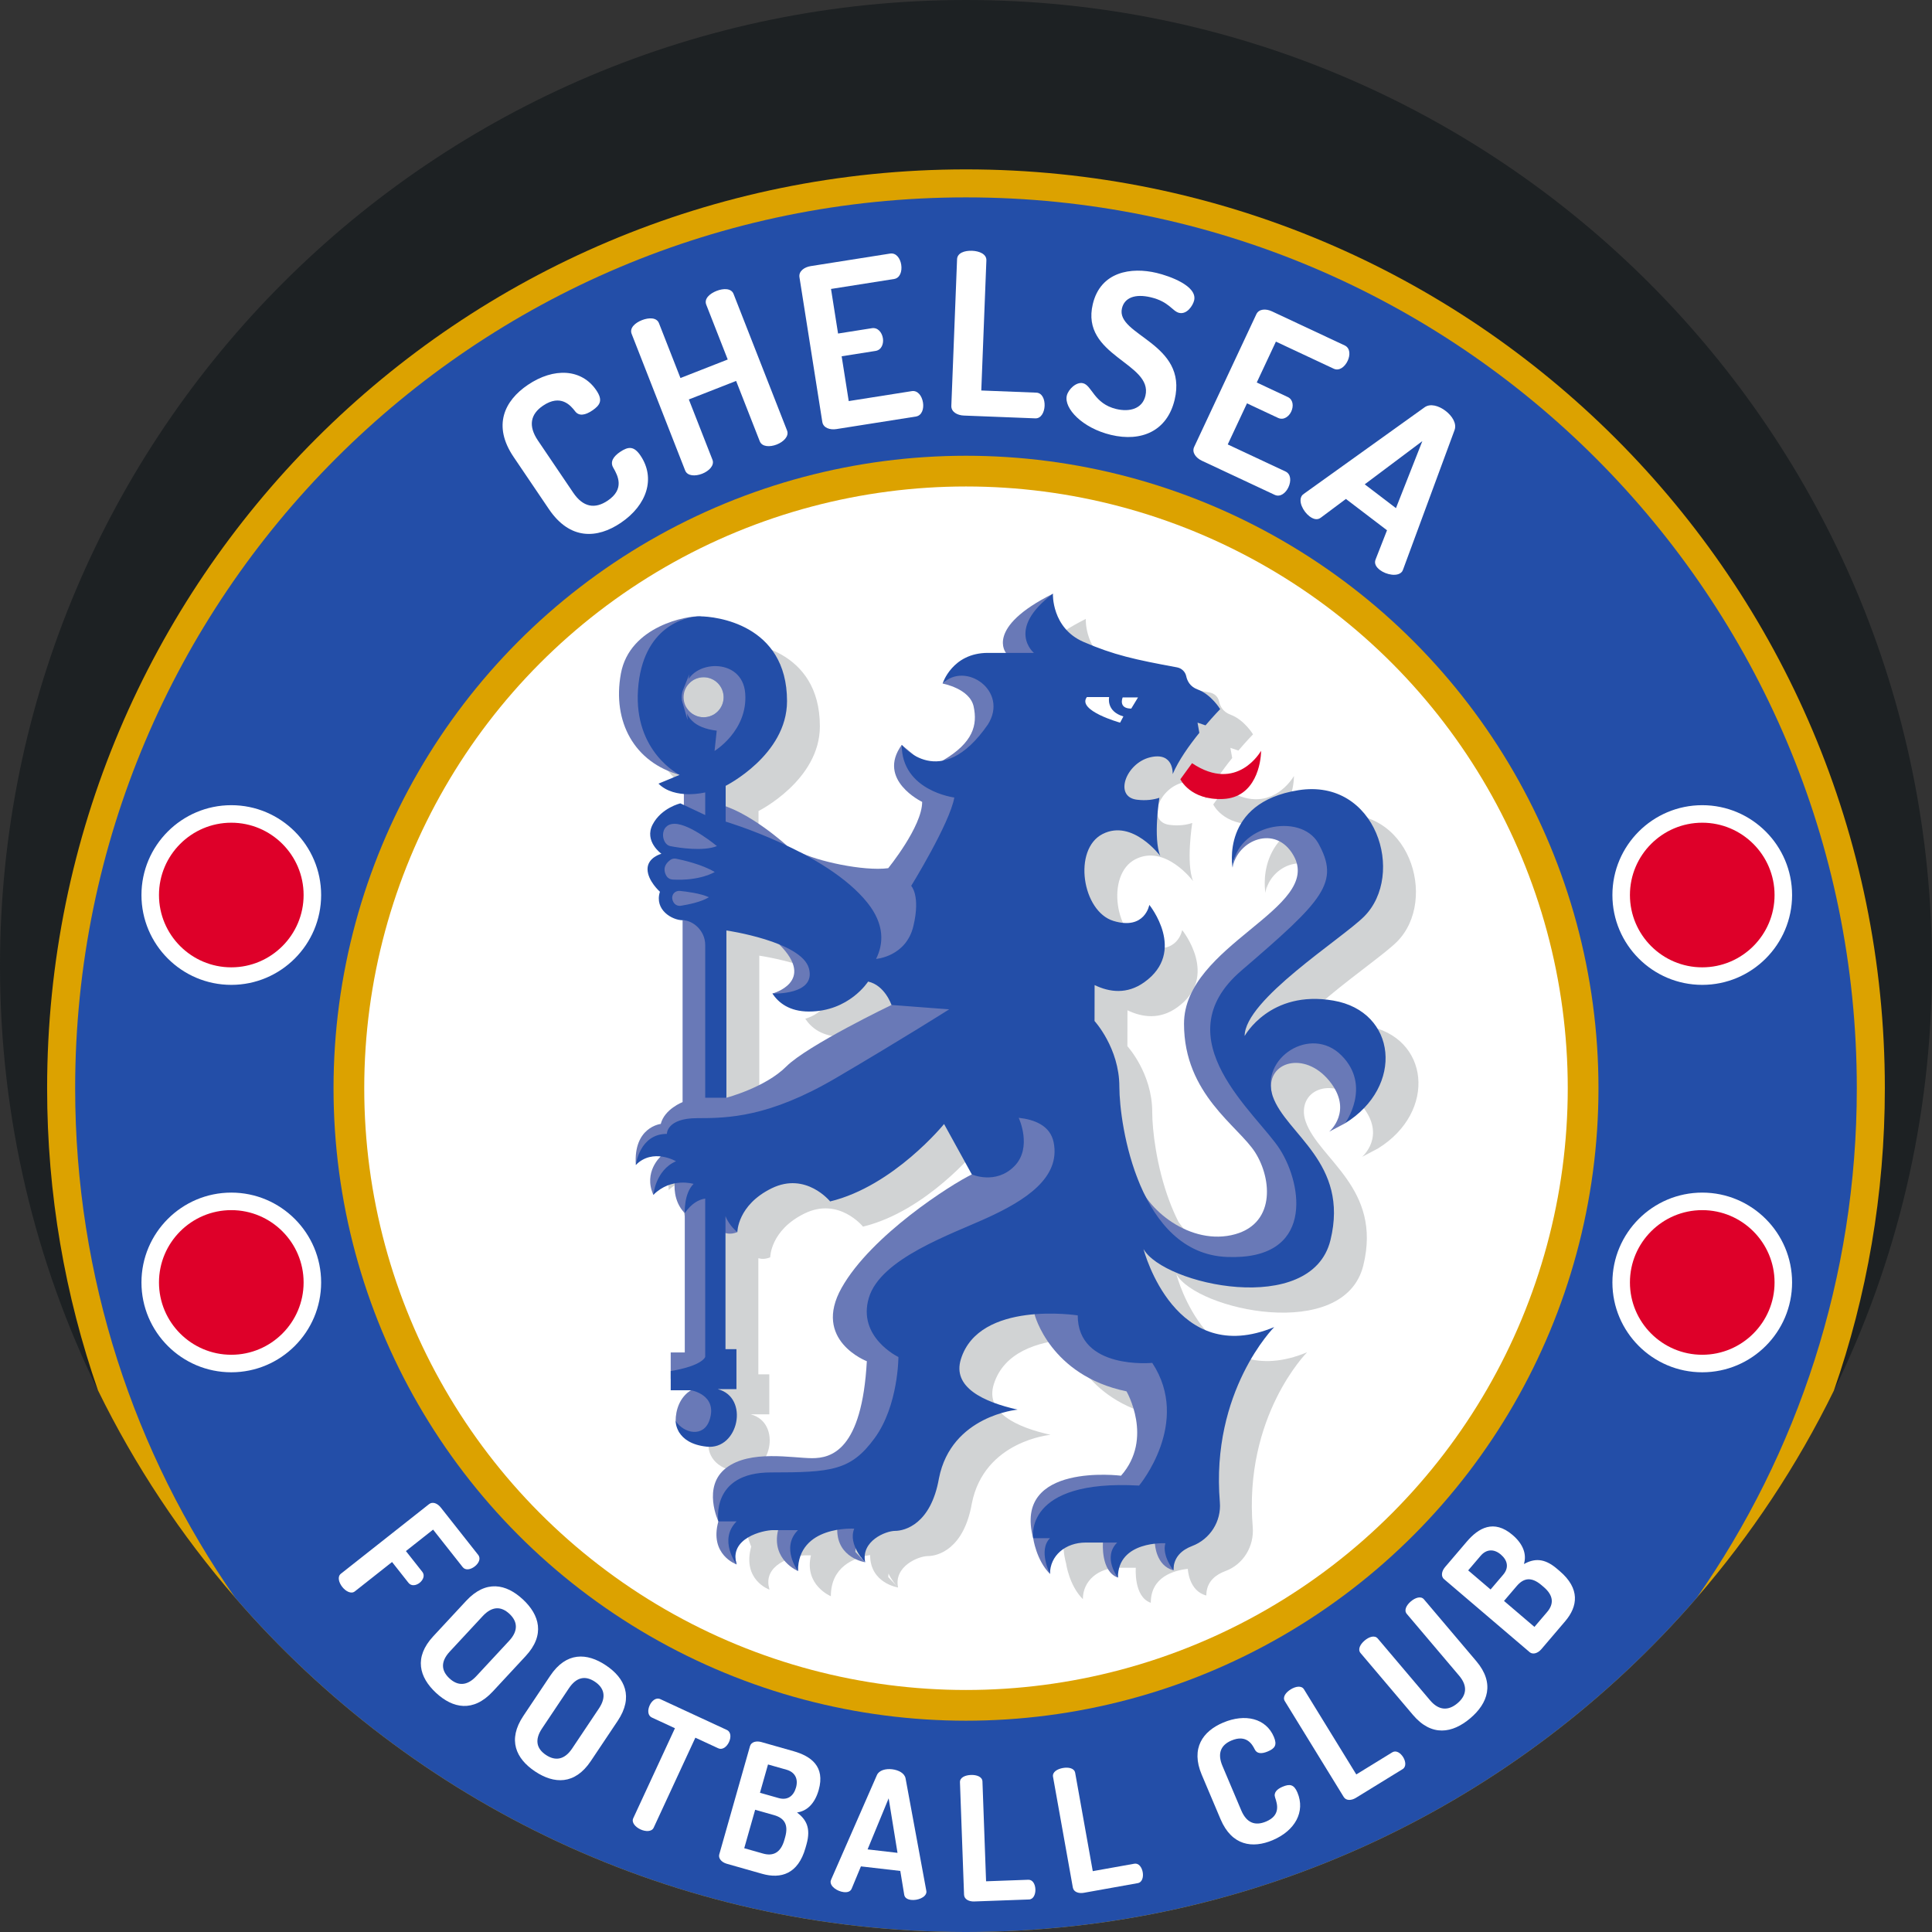 <?xml version="1.0" encoding="iso-8859-1"?>
<!-- Generator: Adobe Illustrator 19.0.0, SVG Export Plug-In . SVG Version: 6.00 Build 0)  -->
<svg version="1.1" id="Capa_1" xmlns="http://www.w3.org/2000/svg" xmlns:xlink="http://www.w3.org/1999/xlink" x="0px" y="0px"
	 viewBox="0 0 512 512" style="enable-background:new 0 0 512 512;" xml:space="preserve">
<rect x="0" y="0" width="512" height="512" fill="#333333" stroke="none"/>
<path style="fill:#1D2123;" d="M512,256c0,40.375-9.352,78.576-26.008,112.546c-9.749,19.895-22.006,38.337-36.352,54.909
	C402.693,477.696,333.354,512,256,512c-77.375,0-146.745-34.335-193.682-88.597c-14.346-16.572-26.593-35.015-36.342-54.909
	C9.341,334.535,0,296.354,0,256C0,114.615,114.615,0,256,0S512,114.615,512,256z"/>
<path style="fill:#DCA200;" d="M499.503,288.392c0,28.087-4.754,55.056-13.511,80.154c-9.749,19.895-22.006,38.337-36.352,54.909
	C402.693,477.696,333.354,512,256,512c-77.375,0-146.745-34.335-193.682-88.597c-14.346-16.572-26.593-35.015-36.342-54.909
	c-8.746-25.088-13.49-52.036-13.49-80.102C12.487,153.903,121.511,44.889,256,44.889
	C390.478,44.889,499.503,153.903,499.503,288.392z"/>
<path style="fill:#234EA8;" d="M492.074,288.392c0,50.228-15.684,96.789-42.433,135.064C402.693,477.696,333.354,512,256,512
	c-77.375,0-146.745-34.335-193.682-88.597c-26.728-38.264-42.402-84.804-42.402-135.011C19.916,158.009,125.618,52.308,256,52.308
	S492.074,158.009,492.074,288.392z"/>
<g>
	<path style="fill:#FFFFFF;" d="M113.707,398.609c0.973-0.767,2.273-0.157,3.097,0.887l9.92,12.568
		c0.796,1.008,0.093,2.265-0.88,3.032c-1.116,0.881-2.487,1.144-3.226,0.208l-7.845-9.939l-7.202,5.685l4.349,5.51
		c0.739,0.936,0.237,2.151-0.736,2.918c-0.829,0.654-2.142,0.99-2.937-0.019l-4.349-5.51l-9.867,7.789
		c-0.973,0.767-2.415-0.023-3.324-1.176c-0.938-1.188-1.344-2.739-0.371-3.506L113.707,398.609z"/>
	<path style="fill:#FFFFFF;" d="M114.831,433.618l8.709-9.379c5.213-5.614,10.577-4.514,15.015-0.394
		c4.438,4.121,5.965,9.42,0.751,15.034l-8.709,9.379c-5.213,5.614-10.611,4.483-15.049,0.363
		C111.111,444.501,109.618,439.232,114.831,433.618z M134.937,434.821c2.466-2.656,2.245-5.115,0.061-7.144
		c-2.218-2.061-4.621-2.036-7.086,0.62l-8.709,9.379c-2.466,2.656-2.312,5.052-0.094,7.113c2.185,2.029,4.654,2.068,7.12-0.588
		L134.937,434.821z"/>
	<path style="fill:#FFFFFF;" d="M138.696,454.733l7.115-10.637c4.259-6.368,9.729-6.13,14.761-2.764
		c5.033,3.366,7.379,8.357,3.12,14.724l-7.115,10.638c-4.259,6.368-9.767,6.104-14.8,2.739
		C136.745,466.065,134.437,461.101,138.696,454.733z M158.736,452.74c2.015-3.012,1.407-5.404-1.071-7.062
		c-2.516-1.683-4.884-1.279-6.898,1.732l-7.115,10.637c-2.015,3.012-1.484,5.354,1.032,7.036c2.479,1.657,4.921,1.305,6.936-1.707
		L158.736,452.74z"/>
	<path style="fill:#FFFFFF;" d="M192.613,458.45c1.166,0.54,1.128,2.04,0.588,3.205c-0.598,1.29-1.762,2.167-2.844,1.666
		l-6.078-2.815l-11.048,23.853c-0.52,1.124-2.164,1.07-3.496,0.453c-1.374-0.636-2.436-1.836-1.915-2.96l11.048-23.853l-6.119-2.835
		c-1.083-0.502-1.186-1.914-0.569-3.246c0.54-1.166,1.659-2.164,2.825-1.624L192.613,458.45z"/>
	<path style="fill:#FFFFFF;" d="M198.752,462.762c0.339-1.191,1.749-1.459,3.029-1.095l8.517,2.418
		c4.589,1.303,8.444,4.019,6.664,10.285c-1.027,3.618-3.116,5.601-5.743,5.951c2.391,1.823,3.755,4.071,2.503,8.484l-0.263,0.927
		c-1.954,6.884-6.495,8.265-11.481,6.849l-9.355-2.656c-1.544-0.439-2.277-1.553-2.014-2.48L198.752,462.762z M202.214,491.212
		c2.692,0.765,4.694-0.24,5.646-3.594l0.201-0.706c0.977-3.442-0.26-5.128-2.952-5.892l-4.986-1.416l-2.894,10.193L202.214,491.212z
		 M201.4,475.102l4.942,1.403c2.383,0.676,3.969-0.542,4.608-2.793c0.652-2.295-0.272-4.082-2.521-4.721l-4.898-1.391L201.4,475.102
		z"/>
	<path style="fill:#FFFFFF;" d="M220.126,498.532c0.01-0.091,0.077-0.269,0.144-0.445l12.111-27.647
		c0.568-1.32,2.328-1.763,4.014-1.567c1.731,0.201,3.344,1.033,3.595,2.448l5.479,29.682c0.025,0.187,0.054,0.329,0.039,0.466
		c-0.164,1.413-2.426,2.213-4.022,2.028c-1.003-0.116-1.741-0.525-1.868-1.417l-1.03-6.261l-10.435-1.207l-2.434,5.861
		c-0.328,0.839-1.14,1.069-2.142,0.953C221.982,501.241,219.956,499.991,220.126,498.532z M237.85,491.024l-2.346-14.449
		l-5.583,13.531L237.85,491.024z"/>
	<path style="fill:#FFFFFF;" d="M258.164,503.908c-1.329,0.048-2.636-0.546-2.681-1.785l-1.083-29.799
		c-0.047-1.283,1.4-1.887,2.913-1.942c1.467-0.053,3,0.442,3.047,1.726l0.961,26.453l11.187-0.406
		c1.192-0.044,1.835,1.218,1.883,2.548c0.047,1.283-0.501,2.635-1.693,2.678L258.164,503.908z"/>
	<path style="fill:#FFFFFF;" d="M287.22,501.612c-1.309,0.234-2.686-0.171-2.905-1.391l-5.253-29.351
		c-0.227-1.264,1.122-2.065,2.612-2.331c1.445-0.258,3.032,0.017,3.258,1.281l4.662,26.055l11.018-1.972
		c1.173-0.21,1.987,0.949,2.221,2.258c0.227,1.264-0.126,2.679-1.301,2.889L287.22,501.612z"/>
	<path style="fill:#FFFFFF;" d="M326.341,461.257c-2.831,1.198-3.774,3.441-2.379,6.736l4.988,11.787
		c1.395,3.296,3.661,4.179,6.577,2.946c3.844-1.627,3.021-4.516,2.396-6.345c-0.47-1.346,0.534-2.268,1.971-2.877
		c1.901-0.805,3.021-0.631,3.933,1.523c2.164,5.112-0.643,10.136-6.557,12.639c-5.324,2.253-10.825,1.493-13.811-5.562
		l-4.988-11.788c-2.986-7.055,0.341-11.552,5.664-13.805c5.872-2.485,11.379-1.13,13.453,3.771c0.93,2.197,0.257,3.079-1.602,3.866
		c-1.563,0.661-2.901,0.679-3.479-0.569C331.867,462.306,330.355,459.558,326.341,461.257z"/>
	<path style="fill:#FFFFFF;" d="M359.316,476.455c-1.134,0.697-2.564,0.822-3.213-0.233l-15.614-25.406
		c-0.673-1.094,0.289-2.332,1.58-3.124c1.251-0.769,2.829-1.093,3.501,0.002l13.861,22.552l9.537-5.861
		c1.017-0.625,2.197,0.158,2.893,1.291c0.673,1.094,0.861,2.54-0.155,3.165L359.316,476.455z"/>
	<path style="fill:#FFFFFF;" d="M372.815,427.702c-0.831-0.98-0.066-2.349,1.09-3.327c1.12-0.949,2.631-1.507,3.462-0.527
		l13.875,16.384c4.952,5.846,3.078,11.16-1.612,15.132c-4.726,4.003-10.241,4.946-15.192-0.902l-13.875-16.384
		c-0.831-0.98-0.066-2.349,1.09-3.328c1.12-0.949,2.631-1.507,3.462-0.527l13.875,16.384c2.312,2.73,4.845,2.811,7.261,0.765
		c2.416-2.046,2.754-4.557,0.442-7.287L372.815,427.702z"/>
	<path style="fill:#FFFFFF;" d="M382.697,418.496c-0.943-0.804-0.598-2.198,0.266-3.21l5.746-6.736
		c3.096-3.63,7.171-6.003,12.127-1.775c2.862,2.441,3.794,5.166,3.019,7.701c2.654-1.415,5.265-1.719,8.755,1.258l0.732,0.625
		c5.445,4.645,4.81,9.349,1.445,13.292l-6.312,7.399c-1.042,1.221-2.36,1.424-3.093,0.798L382.697,418.496z M395.019,421.229
		l3.334-3.909c1.608-1.885,1.16-3.834-0.62-5.353c-1.815-1.549-3.825-1.453-5.344,0.326l-3.305,3.874L395.019,421.229z
		 M410.006,427.198c1.816-2.129,1.737-4.368-0.916-6.631l-0.558-0.476c-2.723-2.322-4.771-1.9-6.588,0.23l-3.365,3.944l8.062,6.878
		L410.006,427.198z"/>
	<path style="fill:#FFFFFF;" d="M143.897,107.515c-3.32,2.245-3.961,5.353-1.347,9.217l9.352,13.822
		c2.614,3.864,5.738,4.423,9.155,2.111c4.508-3.05,2.726-6.539,1.466-8.72c-0.94-1.603,0.112-3.036,1.796-4.176
		c2.229-1.509,3.705-1.568,5.415,0.958c4.056,5.995,1.732,13.128-5.204,17.821c-6.242,4.223-13.473,4.638-19.07-3.635l-9.352-13.822
		c-5.598-8.274-2.474-14.865,3.768-19.088c6.886-4.659,14.271-4.312,18.159,1.435c1.743,2.577,1.104,3.874-1.075,5.35
		c-1.833,1.24-3.539,1.601-4.594,0.147C151.23,107.464,148.603,104.33,143.897,107.515z"/>
	<path style="fill:#FFFFFF;" d="M195.079,100.95l-12.53,4.909l6.261,15.983c0.589,1.504-0.944,3.003-2.725,3.701
		c-1.838,0.72-3.926,0.638-4.514-0.865l-14.18-36.198c-0.611-1.559,0.909-2.926,2.747-3.646c1.783-0.698,3.882-0.749,4.492,0.81
		l5.694,14.536l12.53-4.909l-5.694-14.536c-0.611-1.559,0.909-2.926,2.747-3.646c1.783-0.698,3.882-0.749,4.492,0.81l14.18,36.198
		c0.589,1.504-0.944,3.003-2.725,3.701c-1.838,0.72-3.926,0.638-4.514-0.865L195.079,100.95z"/>
	<path style="fill:#FFFFFF;" d="M222.094,88.391l8.981-1.418c1.536-0.242,2.656,1.094,2.908,2.69
		c0.214,1.359-0.302,3.075-1.956,3.336l-8.981,1.418l1.876,11.875l16.72-2.64c1.536-0.242,2.674,1.213,2.963,3.044
		c0.252,1.596-0.246,3.43-1.9,3.692l-21.034,3.322c-1.714,0.271-3.498-0.296-3.75-1.89l-6.055-38.346
		c-0.252-1.596,1.272-2.683,2.985-2.954l21.034-3.322c1.654-0.261,2.693,1.331,2.945,2.926c0.289,1.832-0.345,3.566-1.881,3.81
		l-16.72,2.64L222.094,88.391z"/>
	<path style="fill:#FFFFFF;" d="M255.423,110.127c-1.733-0.068-3.374-0.97-3.31-2.584l1.52-38.848
		c0.066-1.674,2.006-2.315,3.978-2.238c1.912,0.075,3.857,0.869,3.791,2.543l-1.35,34.485l14.583,0.571
		c1.554,0.061,2.265,1.765,2.197,3.498c-0.066,1.674-0.91,3.376-2.464,3.315L255.423,110.127z"/>
	<path style="fill:#FFFFFF;" d="M303.548,104.884c2.08-8.727-17.233-10.502-13.947-24.291c2.066-8.668,10.22-9.861,16.911-8.266
		c3.432,0.818,10.86,3.449,9.945,7.289c-0.319,1.339-1.888,3.793-3.982,3.294c-1.803-0.429-2.614-2.959-7.501-4.124
		c-4.189-0.998-6.977,0.12-7.642,2.913c-1.72,7.214,17.552,9.164,13.961,24.232c-1.983,8.319-8.827,11.238-16.856,9.325
		c-7.621-1.817-12.524-7.044-11.72-10.418c0.388-1.629,2.484-3.711,4.287-3.282c2.385,0.568,2.888,5.423,8.823,6.837
		C299.316,109.225,302.716,108.375,303.548,104.884z"/>
	<path style="fill:#FFFFFF;" d="M333.053,101.367l8.234,3.858c1.409,0.659,1.586,2.395,0.901,3.857
		c-0.583,1.246-1.973,2.378-3.49,1.668l-8.234-3.858l-5.101,10.888l15.329,7.182c1.409,0.659,1.536,2.503,0.749,4.182
		c-0.685,1.463-2.125,2.703-3.641,1.993l-19.284-9.034c-1.57-0.736-2.732-2.205-2.047-3.668l16.47-35.155
		c0.685-1.462,2.557-1.51,4.127-0.774l19.284,9.034c1.517,0.711,1.485,2.611,0.8,4.074c-0.787,1.679-2.284,2.761-3.693,2.101
		l-15.329-7.182L333.053,101.367z"/>
	<path style="fill:#FFFFFF;" d="M345.075,131.272c0.072-0.095,0.265-0.249,0.458-0.403l31.986-22.92
		c1.516-1.1,3.784-0.425,5.543,0.916c1.808,1.378,3.059,3.385,2.4,5.139l-13.627,36.916c-0.097,0.227-0.159,0.405-0.268,0.549
		c-1.124,1.474-4.193,0.864-5.859-0.404c-1.047-0.797-1.601-1.747-1.15-2.832l3.015-7.704l-10.892-8.303l-6.63,4.949
		c-0.927,0.722-1.989,0.439-3.035-0.358C345.353,135.544,343.916,132.793,345.075,131.272z M369.942,134.66l6.993-17.757
		l-15.269,11.448L369.942,134.66z"/>
</g>
<circle style="fill:#DCA200;" cx="256" cy="288.392" r="167.612"/>
<circle style="fill:#FFFFFF;" cx="256" cy="288.392" r="159.472"/>
<g>
	<path style="fill:#D1D3D4;" d="M362.074,271.842c-16.841-2.904-23.519,9.384-23.519,9.384c0-9.582,25.742-25.742,31.648-31.648
		c11.074-11.074,3.287-36.776-17.422-33.484c-20.714,3.287-17.422,20.517-17.422,20.517c0.063-0.748,0.199-1.46,0.391-2.137
		l-0.391,2.137c1.208-7.259,11.403-11.619,16.161-3.194c7.912,14.009-29.036,23.664-29.036,44.569
		c0,18.728,14.419,27.076,18.873,34.116c4.5,7.114,5.439,19.43-6.387,21.922c-9.17,1.932-18.358-3.873-22.662-10.222
		c-0.901-1.775-1.695-3.616-2.394-5.479l0,0l0,0c-3.453-9.21-4.561-18.922-4.561-23.641c0-10.261-6.58-17.422-6.58-17.422
		l0.018-9.523c3.943,1.899,8.589,2.509,13.142-0.738c11.423-8.13,1.358-20.517,1.358-20.517s-1.162,6.777-9.489,4.257
		c-8.322-2.514-10.836-18.966-2.904-23.031c7.938-4.065,15.295,5.808,15.295,5.808c-1.939-4.646-0.238-15.417-0.238-15.417
		c-1.498,0.499-3.49,0.819-5.958,0.511c-6.196-0.772-2.904-9.68,3.485-11.225c6.387-1.551,5.999,4.448,5.999,4.448
		c1.551-3.658,4.442-7.7,7.067-10.946l-0.482-2.7l2.119,0.72c2.195-2.579,3.879-4.298,3.879-4.298s-2.323-3.873-5.999-5.227
		c-1.992-0.738-2.736-2.264-2.997-3.513c-0.256-1.202-1.242-2.114-2.45-2.334c-11.173-2.055-16.777-3.292-24.749-6.736
		c-8.519-3.676-8.13-12.776-8.13-12.776c-18.049,9.001-12.438,15.679-12.438,15.679c-1.362,0-2.947,0-4.791,0
		c-9.482,0-12.003,8.13-12.003,8.13s7.212,1.306,8.229,6.097s0,9.527-8.275,14.345l0,0c-3.073,0.566-5.66-0.346-7.53-1.464
		l-3.259-2.719c-6.725,9.291,5.418,15.099,5.418,15.099c0,6.533-9.001,17.566-9.001,17.566c-6.321,0.842-18.368-1.753-23.077-4.091
		c-0.125-0.066-0.251-0.131-0.376-0.196c-0.024-0.013-0.051-0.026-0.075-0.039l0,0c-1.114-0.577-2.223-1.125-3.313-1.644l0,0
		c0,0-8.419-7.688-16.23-10.428v-5.426c0,0,16.26-8.13,16.26-22.456c0-20.517-19.163-22.456-23.031-22.456
		c-3.095-0.248-18.682,2.421-21.005,15.197s3.629,23.519,15.58,26.811l-5.61,2.323c1.872,1.872,4.423,2.563,6.725,2.743v2.915
		l-0.917-0.432c0,0-5.034,1.161-7.357,5.61c-2.323,4.454,2.323,7.747,2.323,7.747s-3.676,0.964-3.676,4.065
		c0,3.095,3.287,5.999,3.287,5.999c-1.544,4.837,3.292,7.549,6.004,7.549v48.198c0,0-4.791,1.841-5.784,5.784
		c0,0-7.288,0.801-6.608,10.865c2.123-2.123,4.582-2.476,6.602-2.25c-0.001,0.001-4.668,4.132-1.956,10.181
		c1.848-1.846,3.871-2.692,5.654-3.04c0,0-0.567,4.642,2.673,7.883v36.921h-3.728v4.936v2.032v3.049h5.372
		c-2.975,1.816-4.068,5.227-4.068,8.131c0,0-0.034,1.47,0.964,3.056v0.001h0.001c1.011,1.604,3.079,3.326,7.312,3.764
		c8.42,0.871,11.324-13.065,2.904-15.243h4.936V364.22h-2.904v-30.779c0.827,0.25,1.87,0.278,3.147-0.242c0,0,0-7.16,9.094-11.614
		c9.1-4.448,15.487,3.485,15.487,3.485c16.841-4.065,30.197-20.517,30.197-20.517l7.357,13.356
		c-5.418,2.613-26.666,16.114-34.506,30.051c-7.84,13.937,6.678,19.454,6.678,19.454c-1.306,23.664-9.436,25.696-14.518,25.696
		c-5.081,0-16.405-2.323-22.792,2.613s-2.032,14.128-2.032,14.128c-2.486,8.886,4.837,11.423,4.837,11.423l-0.262-1.226
		c-0.768-5.996,7.401-7.874,9.947-7.874c0.414,0,0.857,0,1.306,0c-1.887,7.886,5.273,10.842,5.273,10.842
		c0-7.746,6.012-10.178,10.401-10.923l0,0c0,7.514,7.409,8.601,7.409,8.601c-1.161-5.615,5.418-8.322,7.938-8.322
		c2.514,0,9.482-1.742,11.614-13.937c3.287-16.648,20.859-18.194,20.859-18.194c-9.221-2.067-17.334-5.976-15.052-13.362
		c2.673-8.662,11.843-11.296,19.518-11.921l-0.002,0.002c0,0,4.05,16.228,24.374,20.438c0,0,7.259,12.486-1.451,22.357
		c0,0-28.693-3.629-23.274,16.55c0,0,0.793,5.827,4.448,9.482c0-4.837,4.065-8.322,9.489-8.322c1.8,0,3.317,0,4.547,0
		c0,0-0.633,7.695,3.966,9.291c0-6.879,6.106-8.588,9.812-8.992l0,0c0,0,0.212,5.851,4.904,7.059l0.042-0.799
		c0.323-3.048,2.495-4.747,5.031-5.683c4.742-1.752,7.647-6.577,7.229-11.614c-2.444-29.506,14.41-46.361,14.41-46.361
		c-26.166,10.888-34.43-19.877-34.645-20.696c5.267,9.477,44.522,18.165,49.546-2.341c5.034-20.517-11.805-28.065-15.29-38.135
		c-0.169-0.49-0.287-0.976-0.379-1.46c-1.111-7.729,8.834-10.594,15.332-2.652c6.533,7.985,0,13.501,0,13.501l4.21-2.225
		C380.895,294.663,378.914,274.745,362.074,271.842z M201.22,253.259c0,0,7.708,1.124,14.004,3.695
		c9.916,9.916-1.821,13.024-1.821,13.024c1.597,2.41,4.483,4.768,9.686,4.768c10.65,0,15.679-7.938,15.679-7.938
		c4.454,0.97,6.196,6.196,6.196,6.196s-22.285,10.716-27.874,16.306s-15.871,8.275-15.871,8.275v-44.325H201.22z M235.382,417.935
		l0.085-0.935c0.784,1.719,1.94,3.061,2.364,3.52L235.382,417.935z"/>
	<path style="fill:#D1D3D4;" d="M321.52,213.189c0,0,2.613,5.613,11.324,5.227s10.065-9.775,10.065-12.776
		c0,0-6.291,11.324-18.292,3.29L321.52,213.189z"/>
</g>
<g>
	<path style="fill:#6979B7;" d="M326.651,229.932c1.208-7.259,11.403-11.619,16.161-3.194c7.912,14.009-29.036,23.664-29.036,44.569
		c0,18.728,14.419,27.076,18.873,34.116c4.5,7.114,5.439,19.43-6.387,21.922c-11.827,2.492-23.688-7.885-25.056-15.702l-3.109,7.717
		l13.937,15.243l21.341,3.919l14.808-11.033l-3.194-19.454l-17.422-27.438v-17.565l23.519-21.777l5.808-19.163l-15.388-6.533
		l-11.324,4.791l-2.468,3.774L326.651,229.932z"/>
	<path style="fill:#6979B7;" d="M229.284,414.015c0,0-7.409-1.087-7.409-8.601c0-3.594-5.947-3.594-5.947-3.594l-2.613,6.533
		l-2.323,4.065l0.482,3.919c0,0-7.16-2.956-5.273-10.842s-6.242-0.772-6.242-0.772l-4.21,2.759l-1.451,2.904l0.917,4.21
		c0,0-7.323-2.536-4.837-11.423c0,0-4.355-9.193,2.032-14.128c6.387-4.936,17.711-2.613,22.792-2.613s13.211-2.032,14.518-25.696
		c0,0-14.518-5.517-6.678-19.454c7.84-13.937,29.088-27.438,34.506-30.051c5.418-2.613,5.418-9.436,5.418-9.436l7.114-8.42
		l15.824,2.323l-2.032,32.519l-33.391,21.196l-11.178,47.037l-11.905,6.823l-0.726,7.985L229.284,414.015z"/>
	<path style="fill:#6979B7;" d="M356.459,297.683l-4.21,2.225c0,0,6.533-5.517,0-13.501s-16.553-5.048-15.318,2.774
		c1.236,7.823-6.023-1.613-6.023-1.613l10.017-16.114l18.873,1.162l2.759,12.195l-2.613,9.146L356.459,297.683z"/>
	<path style="fill:#6979B7;" d="M179.051,376.561c0-2.906,1.094-6.315,4.068-8.132c2.975-1.816,9.727,5.662,9.727,5.662
		l-2.178,5.517l-6.097,2.178l-4.555-2.167L179.051,376.561z"/>
	<path style="fill:#6979B7;" d="M211.854,225.752c4.342,2.393,16.995,5.196,23.528,4.326c0,0,9.001-11.033,9.001-17.566
		c0,0-12.143-5.808-5.418-15.099l10.79,9.001v-4.818c8.275-4.818,9.291-9.555,8.275-14.345c-1.017-4.791-8.229-6.097-8.229-6.097
		l5.058-5.058h7.671l4.065-3.072c0,0-5.609-6.678,12.438-15.679l-1.841,7.114l2.468,18.001l-14.518,31.938l-10.597,28.89
		l-15.243,12.485l-4.21,2.759l-7.404-1.887l-6.968-21.486L211.854,225.752z"/>
	<path style="fill:#6979B7;" d="M204.691,263.3c0,0,11.737-3.108,1.821-13.024c-9.916-9.916,13.287-9.916,13.287-9.916l5.227,19.963
		l-10.84,5.033h-5.808L204.691,263.3z"/>
	<path style="fill:#6979B7;" d="M181.231,208.592v7.404l25.115,10.308l2.194-2.194c0,0-10.47-9.565-18.89-11.162l-1.017-6.242
		L181.231,208.592z"/>
	<path style="fill:#6979B7;" d="M180.116,205.351c-11.95-3.292-17.903-14.035-15.58-26.811c2.323-12.776,17.91-15.445,21.005-15.197
		c3.095,0.248-4.019,9.68-4.019,9.68l-3.774,6.533l6.678,20.034L180.116,205.351z"/>
	<path style="fill:#6979B7;" d="M236.252,266.325c0,0-22.285,10.716-27.874,16.306s-15.871,8.275-15.871,8.275l-3.583-2.032v-46.166
		l-8.031,1.162v48.198c0,0-4.791,1.841-5.784,5.784c0,0-7.288,0.801-6.608,10.865l3.438-4.309l3.164,2.06
		c0,0-4.668,4.13-1.956,10.181l3.873-4.837l4.21-1.742l-2.429,3.539c0,0-0.567,4.642,2.673,7.883v36.921h-3.728v6.968l9.872-0.871
		l1.887-14.954l0.436-24.534c0,0,1.794,2.997,5.47,1.498l-3.485-7.549v-14.709l34.453-10.308l29.47-25.26l-1.161-5.808
		l-15.099,0.871L236.252,266.325z"/>
	<path style="fill:#6979B7;" d="M274.158,348.282c0,0,4.05,16.228,24.374,20.438c0,0,7.259,12.485-1.451,22.357
		c0,0-28.693-3.629-23.274,16.55c0,0,0.793,5.827,4.448,9.482l-0.482-4.982l5.662-5.517l8.856,2.178c0,0-0.633,7.695,3.966,9.291
		l-0.627-4.646l6.242-6.242l4.195,1.895c0,0,0.212,5.851,4.904,7.059l0.627-12.003l4.21-37.31l-17.856-15.679l-15.824-8.855
		L274.158,348.282z"/>
</g>
<path style="fill:#234EA8;" d="M353.364,265.164c-16.841-2.904-23.519,9.384-23.519,9.384c0-9.582,25.742-25.742,31.648-31.648
	c11.074-11.074,3.287-36.776-17.422-33.484c-20.714,3.287-17.422,20.517-17.422,20.517c0.964-11.423,17.903-14.616,22.647-6.58
	c5.9,10.545,1.544,15.099-20.324,33.872c-21.126,18.135,4.257,37.937,10.256,47.426c6.004,9.482,9.1,29.418-14.128,28.455
	c-23.228-0.97-28.455-34.842-28.455-45.103s-6.58-17.422-6.58-17.422l0.018-9.523c3.943,1.899,8.589,2.509,13.142-0.738
	c11.423-8.13,1.358-20.517,1.358-20.517s-1.162,6.777-9.489,4.257c-8.322-2.514-10.836-18.966-2.904-23.031
	c7.938-4.065,15.295,5.807,15.295,5.807c-1.939-4.646-0.238-15.417-0.238-15.417c-1.498,0.499-3.49,0.819-5.958,0.511
	c-6.196-0.772-2.904-9.68,3.485-11.225c6.387-1.551,5.999,4.448,5.999,4.448c1.551-3.658,4.443-7.7,7.067-10.946l-0.482-2.7
	l2.119,0.72c2.195-2.579,3.879-4.298,3.879-4.298s-2.323-3.873-5.999-5.227c-1.992-0.738-2.736-2.264-2.997-3.513
	c-0.256-1.202-1.242-2.114-2.45-2.334c-11.173-2.055-16.777-3.292-24.749-6.736c-8.519-3.676-8.13-12.776-8.13-12.776
	c-12.584,9.482-5.034,15.679-5.034,15.679s-2.711,0-12.195,0c-9.482,0-12.003,8.13-12.003,8.13
	c6.004-5.999,17.618,1.934,12.003,10.842c-12.584,18.194-22.839,5.418-22.839,5.418c0,12.195,13.937,13.937,13.937,13.937
	c-1.161,6.777-11.423,23.419-11.423,23.419s2.514,2.52,0.581,10.65c-1.934,8.13-9.889,8.705-9.889,8.705
	c1.969-3.937,2.369-9.059-2.305-14.901c-10.842-13.548-37.554-21.486-37.554-21.486v-9.482c0,0,16.26-8.13,16.26-22.456
	c0-20.517-19.163-22.456-23.031-22.456c-3.873,0-15.295,2.712-16.457,19.361c-1.161,16.643,11.033,22.647,11.033,22.647l-5.61,2.323
	c4.355,4.355,12.386,2.323,12.386,2.323v5.999l-6.58-3.095c0,0-5.034,1.161-7.357,5.61c-2.323,4.454,2.323,7.747,2.323,7.747
	s-3.676,0.964-3.676,4.065c0,3.095,3.287,5.999,3.287,5.999c-1.544,4.837,3.292,7.549,6.004,7.549c2.706,0,5.999,2.712,5.999,6.58
	c0,3.873,0,40.457,0,40.457h5.615V246.58c0,0,19.936,2.904,21.87,10.063c1.939,7.16-9.686,6.655-9.686,6.655
	c1.597,2.41,4.483,4.768,9.686,4.768c10.65,0,15.679-7.938,15.679-7.938c4.454,0.97,6.196,6.196,6.196,6.196l15.29,1.162
	c0,0-12.195,7.741-29.999,18.194c-17.81,10.453-28.652,10.644-36.781,10.644c-8.13,0-8.031,4.164-8.031,4.164
	c-7.259,0-8.229,8.229-8.229,8.229c4.553-4.553,10.65-0.97,10.65-0.97c-5.424,2.323-6.004,8.903-6.004,8.903
	c4.744-4.739,10.65-2.904,10.65-2.904c-2.613,2.613-2.323,7.747-2.323,7.747c1.809-2.606,3.726-3.614,5.418-3.857v41.939
	c0,0-0.581,2.323-9.146,3.774v5.081h5.372c0,0,7.114,1.162,4.936,7.84c-1.552,4.759-6.808,3.658-9.004,0.293
	c0,0-0.142,5.95,8.278,6.821s11.324-13.065,2.904-15.243h4.936v-10.597h-2.904v-35.27c0.948,2.542,3.147,4.249,3.147,4.249
	s0-7.16,9.094-11.614c9.1-4.448,15.487,3.485,15.487,3.485c16.841-4.065,30.197-20.517,30.197-20.517l7.357,13.356
	c0,0,6.289,2.805,11.225-2.132s1.196-12.868,1.196-12.868c4.181,0.447,8.351,2.044,9.257,6.48
	c1.934,9.489-7.741,15.487-17.422,19.942c-9.68,4.448-28.455,10.836-31.55,21.289c-3.101,10.453,7.84,15.679,7.84,15.679
	s0,12.874-6.294,21.486c-6.289,8.617-11.417,9.1-27.485,9.1s-13.937,12.967-13.937,12.967h4.837c-4.936,4.936,0,11.423,0,11.423
	c-2.125-6.968,6.968-9.1,9.68-9.1s6.58,0,6.58,0c-4.646,4.646,0,10.842,0,10.842c0-12.195,14.907-11.225,14.907-11.225
	c-1.742,4.257,2.904,8.903,2.904,8.903c-1.162-5.615,5.418-8.322,7.938-8.322c2.514,0,9.482-1.742,11.614-13.937
	c3.287-16.648,20.859-18.194,20.859-18.194c-9.221-2.067-17.334-5.976-15.052-13.362c4.837-15.679,30.969-11.614,30.969-11.614
	c0,14.518,19.744,12.584,19.744,12.584c10.453,15.871-3.485,32.519-3.485,32.519c-30.777-1.742-28.065,13.937-28.065,13.937h4.448
	c-3.194,3.194,0,9.482,0,9.482c0-4.837,4.065-8.322,9.489-8.322c5.418,0,8.322,0,8.322,0c-3.966,3.966,0.191,9.291,0.191,9.291
	c0-9.872,12.584-9.1,12.584-9.1c-0.97,3.292,2.132,7.166,2.132,7.166c0-3.511,2.264-5.418,4.967-6.444
	c4.756-1.805,7.762-6.538,7.338-11.608c-2.466-29.534,14.407-46.407,14.407-46.407c-26.166,10.888-34.429-19.877-34.645-20.696
	c5.267,9.477,44.522,18.165,49.546-2.341c5.034-20.517-11.805-28.065-15.29-38.135c-3.485-10.063,10.063-18.966,18.194-10.836
	c8.13,8.129,0.97,18.001,0.97,18.001C372.184,287.985,370.203,268.066,353.364,265.164z"/>
<g>
	<path style="fill:#FFFFFF;" d="M296.84,191.509c0,0-11.517-3.194-8.807-6.775h5.904c0,0-0.871,3.774,3.774,5.129L296.84,191.509z"
		/>
	<path style="fill:#FFFFFF;" d="M299.792,187.783l1.791-2.952h-4.065C297.517,184.831,296.259,187.783,299.792,187.783z"/>
</g>
<g>
	<path style="fill:#6979B7;" d="M189.991,224.222c0,0-7.066-5.904-11.227-5.904c-4.162,0-3.581,5.42-1.162,5.904
		C180.02,224.705,186.409,225.674,189.991,224.222z"/>
	<path style="fill:#6979B7;" d="M179.184,227.569c1.937,0.39,6.931,1.533,10.225,3.524c0,0-3.836,2.408-11.165,2.001
		c-0.669-0.038-1.286-0.387-1.629-0.962c-0.598-1.003-1.067-2.692,1.031-4.244C178.085,227.564,178.649,227.461,179.184,227.569z"/>
	<path style="fill:#6979B7;" d="M187.861,237.772c-2.204-1.028-5.968-1.499-7.656-1.667c-0.768-0.076-1.542,0.295-1.878,0.99
		c-0.246,0.508-0.312,1.193,0.182,2.046c0.391,0.674,1.176,1.015,1.945,0.892C182.274,239.745,185.888,239.04,187.861,237.772z"/>
</g>
<path style="fill:none;stroke:#6979B7;stroke-miterlimit:10;" d="M181.365,186.246c-0.139-0.465-0.209-0.952-0.209-1.463
	c0-0.697,0.134-1.365,0.383-1.975C181.354,184.011,181.284,185.166,181.365,186.246z"/>
<path style="fill:#6979B7;" d="M189.362,199.01l0.581-5.372c-6.133-0.754-8.292-3.629-8.577-7.393
	c0.633,2.218,2.677,3.839,5.093,3.839c2.927,0,5.302-2.375,5.302-5.302c0-2.927-2.375-5.302-5.302-5.302
	c-2.23,0-4.135,1.376-4.918,3.327c0.034-0.256,0.081-0.522,0.127-0.784c1.306-7.114,15.099-8.13,15.824,1.742
	C198.217,193.638,189.362,199.01,189.362,199.01z"/>
<circle style="fill:#D1D3D4;" cx="186.462" cy="184.78" r="5.302"/>
<g>
	<path style="fill:#DE0029;" d="M315.906,202.253l-3.097,4.259c0,0,2.613,5.613,11.324,5.227s10.065-9.775,10.065-12.776
		C334.198,198.961,327.907,210.285,315.906,202.253z"/>
	<circle style="fill:#DE0029;" cx="451.114" cy="237.192" r="21.486"/>
</g>
<path style="fill:#FFFFFF;" d="M451.113,261c-13.128,0-23.809-10.681-23.809-23.809c0-13.128,10.681-23.809,23.809-23.809
	c13.128,0,23.809,10.681,23.809,23.809C474.922,250.319,464.241,261,451.113,261z M451.113,218.027
	c-10.567,0-19.163,8.596-19.163,19.163s8.596,19.163,19.163,19.163c10.567,0,19.163-8.596,19.163-19.163
	C470.276,226.624,461.68,218.027,451.113,218.027z"/>
<circle style="fill:#DE0029;" cx="451.114" cy="339.863" r="21.486"/>
<path style="fill:#FFFFFF;" d="M451.113,363.67c-13.128,0-23.809-10.681-23.809-23.809c0-13.128,10.681-23.809,23.809-23.809
	c13.128,0,23.809,10.681,23.809,23.809C474.922,352.99,464.241,363.67,451.113,363.67z M451.113,320.699
	c-10.567,0-19.163,8.596-19.163,19.163c0,10.567,8.596,19.163,19.163,19.163c10.567,0,19.163-8.596,19.163-19.163
	C470.276,329.295,461.68,320.699,451.113,320.699z"/>
<circle style="fill:#DE0029;" cx="61.296" cy="237.192" r="21.486"/>
<path style="fill:#FFFFFF;" d="M61.296,261c-13.128,0-23.809-10.681-23.809-23.809c0-13.128,10.681-23.809,23.809-23.809
	s23.809,10.681,23.809,23.809C85.105,250.319,74.424,261,61.296,261z M61.296,218.027c-10.567,0-19.163,8.596-19.163,19.163
	s8.596,19.163,19.163,19.163s19.163-8.596,19.163-19.163C80.459,226.624,71.863,218.027,61.296,218.027z"/>
<circle style="fill:#DE0029;" cx="61.296" cy="339.863" r="21.486"/>
<path style="fill:#FFFFFF;" d="M61.296,363.67c-13.128,0-23.809-10.681-23.809-23.809c0-13.128,10.681-23.809,23.809-23.809
	s23.809,10.681,23.809,23.809C85.105,352.99,74.424,363.67,61.296,363.67z M61.296,320.699c-10.567,0-19.163,8.596-19.163,19.163
	c0,10.567,8.596,19.163,19.163,19.163s19.163-8.596,19.163-19.163C80.459,329.295,71.863,320.699,61.296,320.699z"/>
<g>
</g>
<g>
</g>
<g>
</g>
<g>
</g>
<g>
</g>
<g>
</g>
<g>
</g>
<g>
</g>
<g>
</g>
<g>
</g>
<g>
</g>
<g>
</g>
<g>
</g>
<g>
</g>
<g>
</g>
</svg>
